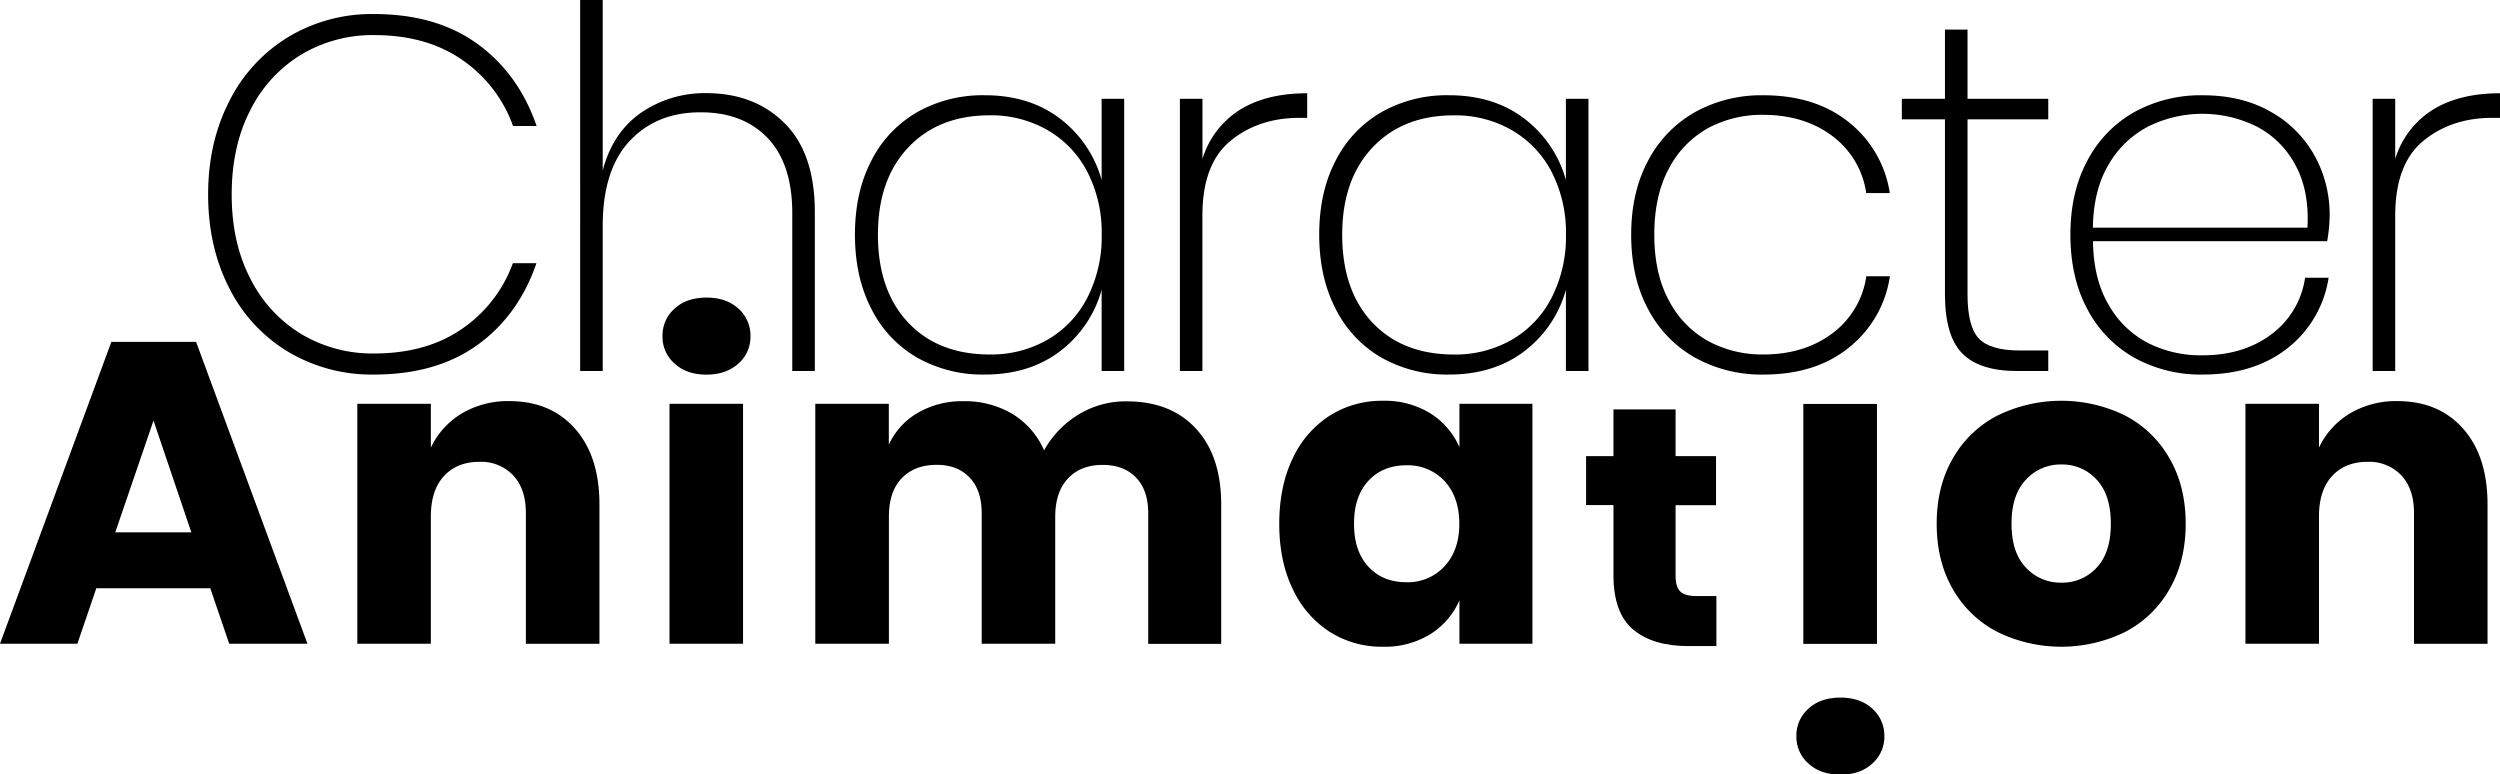 <svg xmlns="http://www.w3.org/2000/svg" viewBox="0 0 822.1 254.67"><g id="Capa_2" data-name="Capa 2"><g id="Capa_1-2" data-name="Capa 1"><g id="Layer_1-2" data-name="Layer 1-2"><path id="Layer_char" data-name="Layer char" d="M157,14.43q13.53,9.81,19.46,27h-7.75A44.49,44.49,0,0,0,152,19.7q-11.72-8.16-29-8.16a45.66,45.66,0,0,0-23.83,6.35A44.7,44.7,0,0,0,82.37,36.11Q76.19,48,76.19,64q0,15.84,6.18,27.7a44.7,44.7,0,0,0,16.82,18.22A45.57,45.57,0,0,0,123,116.24q17.31,0,29-8.16a44.51,44.51,0,0,0,16.65-21.52h7.75Q170.5,103.72,157,113.44t-34,9.73a53.62,53.62,0,0,1-28.28-7.51,51.13,51.13,0,0,1-19.37-21Q68.44,81.13,68.44,64t6.93-30.66A51.75,51.75,0,0,1,94.74,12.2,53.28,53.28,0,0,1,123,4.62Q143.47,4.62,157,14.43Z"/><path d="M258.05,40.56q9.9,9.9,9.9,29.18V122h-7.42V70.07q0-16.15-8.08-24.65t-22.1-8.49q-14.5,0-23.33,9.48t-8.82,28V122h-7.42V0h7.42V56.06q3.3-12.53,12.62-19a36.9,36.9,0,0,1,21.51-6.43Q248.17,30.67,258.05,40.56Z"/><path d="M348.57,39a38,38,0,0,1,13.69,20.2V32.48h7.42V122h-7.42V95.3a38,38,0,0,1-13.69,20.2q-10.06,7.66-24.73,7.67a43.79,43.79,0,0,1-22.17-5.53,38.21,38.21,0,0,1-15.09-16q-5.44-10.47-5.44-24.49t5.44-24.4a38.32,38.32,0,0,1,15.09-15.91,43.84,43.84,0,0,1,22.17-5.52Q338.51,31.33,348.57,39ZM298.7,48.47q-10,10.56-10,28.69,0,18.32,9.9,28.86t26.87,10.55a37.24,37.24,0,0,0,19-4.86,33.58,33.58,0,0,0,13.11-13.85,44.05,44.05,0,0,0,4.7-20.7,43.57,43.57,0,0,0-4.7-20.61,33.67,33.67,0,0,0-13.11-13.76,37.15,37.15,0,0,0-19-4.87Q308.67,37.92,298.7,48.47Z"/><path d="M407.6,36.19q8.73-5.52,22.26-5.52v8.08h-2.47q-13.53,0-22.76,7.58T395.4,70.9V122H388V32.48h7.42V52.27A29,29,0,0,1,407.6,36.19Z"/><path d="M501.25,39a38,38,0,0,1,13.68,20.2V32.48h7.42V122h-7.42V95.3a37.9,37.9,0,0,1-13.68,20.2q-10.06,7.66-24.74,7.67a43.84,43.84,0,0,1-22.17-5.53,38.27,38.27,0,0,1-15.09-16q-5.44-10.47-5.44-24.49t5.44-24.4a38.38,38.38,0,0,1,15.09-15.91,43.63,43.63,0,0,1,22.17-5.52Q491.2,31.33,501.25,39Zm-49.88,9.48q-10,10.56-10,28.69,0,18.32,9.9,28.86t26.87,10.55a37.24,37.24,0,0,0,19-4.86,33.58,33.58,0,0,0,13.11-13.85,44.05,44.05,0,0,0,4.7-20.7,43.57,43.57,0,0,0-4.7-20.61,33.67,33.67,0,0,0-13.11-13.76,37.15,37.15,0,0,0-19-4.87Q461.35,37.92,451.37,48.47Z"/><path d="M607.92,40.15a36.71,36.71,0,0,1,13.52,23.33h-7.75a28.39,28.39,0,0,0-11.21-18.8q-9.24-6.91-22.75-6.92A37.43,37.43,0,0,0,561.92,42a32.09,32.09,0,0,0-13,13.2Q544,64.14,544,77.16t4.95,21.93a32.06,32.06,0,0,0,13,13.19,37.32,37.32,0,0,0,17.81,4.29q13.51,0,22.75-6.92a28.39,28.39,0,0,0,11.21-18.8h7.75a36.72,36.72,0,0,1-13.52,23.49q-11,8.84-28,8.83a45.09,45.09,0,0,1-22.5-5.53A39.11,39.11,0,0,1,542,101.73q-5.61-10.38-5.6-24.57,0-14,5.6-24.4a39.11,39.11,0,0,1,15.42-15.91,45.12,45.12,0,0,1,22.5-5.52Q596.89,31.33,607.92,40.15Z"/><path d="M647,39.24V96.79q0,10.71,3.79,14.59t13.36,3.87h9.4V122H663.32q-12.36,0-18.05-5.77t-5.69-19.45V39.24H625.4V32.48h14.18V9.73H647V32.48h26.55v6.76Z"/><path d="M746.75,110.06A28.11,28.11,0,0,0,758,91.34h7.74a36.35,36.35,0,0,1-13.43,23.09q-11,8.73-27.95,8.74a45.13,45.13,0,0,1-22.51-5.53,39.15,39.15,0,0,1-15.41-15.91q-5.6-10.38-5.61-24.57,0-14,5.61-24.4a39.11,39.11,0,0,1,15.42-15.91,45.09,45.09,0,0,1,22.5-5.52q13,0,22.51,5.52a37.14,37.14,0,0,1,14.35,14.51,39.79,39.79,0,0,1,4.86,19.21,49.36,49.36,0,0,1-.82,8.74h-77q.15,12.52,5.19,21a31.59,31.59,0,0,0,13,12.53,38.35,38.35,0,0,0,17.56,4Q737.53,116.9,746.75,110.06ZM706.52,41.55a32.15,32.15,0,0,0-13.11,12.53q-5,8.41-5.19,20.78h70.57q.65-12.37-4.12-20.86a30.08,30.08,0,0,0-12.86-12.53A40.16,40.16,0,0,0,706.52,41.55Z"/><path d="M799.85,36.19q8.73-5.52,22.25-5.52v8.08h-2.47q-13.53,0-22.75,7.58T787.64,70.9V122h-7.42V32.48h7.42V52.27A29.07,29.07,0,0,1,799.85,36.19Z"/><path d="M69.15,193.44H31.67l-6.22,18.24H0l36.62-99.26H64.48l36.62,99.26H75.37Zm-6.23-18.38L50.48,138.3,37.9,175.06Z"/><path d="M189.12,141q8,9.06,8,24.89v45.81H172.93v-43q0-7.92-4.17-12.38a14.51,14.51,0,0,0-11.1-4.45q-7.35,0-11.66,4.67t-4.32,13.29v41.85H117.5v-78.9h24.18V147.2A26.12,26.12,0,0,1,151.79,136a29.72,29.72,0,0,1,15.77-4.1Q181.14,131.93,189.12,141Z"/><path d="M221.86,101.46q3.94-3.6,10.46-3.6t10.47,3.6a11.87,11.87,0,0,1,4,9.12,11.69,11.69,0,0,1-4,9q-4,3.6-10.47,3.61t-10.46-3.61a11.63,11.63,0,0,1-4-9A11.8,11.8,0,0,1,221.86,101.46Zm22.48,31.32v78.9H220.16v-78.9Z"/><path d="M393.24,140.91q8.34,9,8.34,25v45.81h-24v-43q0-7.5-4-11.67t-11-4.17q-7.21,0-11.38,4.45T347,169.83v41.85H322.82v-43q0-7.5-4-11.67T308,152.86q-7.22,0-11.45,4.38t-4.24,12.59v41.85H268.1v-78.9h24.18v13.43a23.51,23.51,0,0,1,9.54-10.46,29,29,0,0,1,15.06-3.82,30.48,30.48,0,0,1,16,4.17,26.24,26.24,0,0,1,10.46,12,31.55,31.55,0,0,1,11.24-11.73,29.54,29.54,0,0,1,15.77-4.39Q384.9,131.93,393.24,140.91Z"/><path d="M470.3,135.89a24.77,24.77,0,0,1,9.62,11.17V132.78h24v78.9h-24V197.4a24.72,24.72,0,0,1-9.62,11.17,28.43,28.43,0,0,1-15.55,4.1,31.92,31.92,0,0,1-17.47-4.88,33.43,33.43,0,0,1-12.16-14.06q-4.46-9.19-4.45-21.5t4.45-21.56a33.52,33.52,0,0,1,12.16-14,32,32,0,0,1,17.47-4.88A28.6,28.6,0,0,1,470.3,135.89ZM450,158.09q-4.74,5.1-4.74,14.14T450,186.37q4.73,5.1,12.51,5.09A16.35,16.35,0,0,0,475,186.23q4.88-5.23,4.88-14T475,158.16A16.47,16.47,0,0,0,462.52,153Q454.74,153,450,158.09Z"/><path d="M564.42,196v16.46h-9.19q-11.67,0-18.17-5.43t-6.49-17.94v-23h-9V150h9V134.62H551V150H564.3v16.13H551v23.29q0,3.69,1.61,5.15c1.08,1,2.88,1.45,5.42,1.45Z"/><path d="M594.73,233q3.94-3.6,10.46-3.6t10.46,3.6a11.8,11.8,0,0,1,4,9.12,11.63,11.63,0,0,1-4,9q-3.95,3.62-10.46,3.61t-10.46-3.61a11.63,11.63,0,0,1-4-9A11.8,11.8,0,0,1,594.73,233Zm22.49-100.18v78.9H593v-78.9Z"/><path d="M698.87,136.67a35.68,35.68,0,0,1,14.56,14.07q5.31,9.19,5.31,21.49t-5.31,21.5a35.65,35.65,0,0,1-14.56,14.06,47.75,47.75,0,0,1-42.07,0,35.64,35.64,0,0,1-14.63-14.06q-5.31-9.19-5.31-21.5t5.31-21.49a35.63,35.63,0,0,1,14.64-14.07,47.75,47.75,0,0,1,42.07,0Zm-32.66,21.07q-4.74,5-4.74,14.49t4.74,14.43a15.48,15.48,0,0,0,11.66,4.94,15.28,15.28,0,0,0,11.6-4.94q4.66-4.95,4.66-14.43t-4.66-14.49a15.2,15.2,0,0,0-11.6-5A15.4,15.4,0,0,0,666.21,157.74Z"/><path d="M810,141q8,9.06,8,24.89v45.81H793.82v-43q0-7.92-4.17-12.38a14.51,14.51,0,0,0-11.1-4.45q-7.37,0-11.67,4.67t-4.31,13.29v41.85H738.39v-78.9h24.18V147.2A26,26,0,0,1,772.68,136a29.67,29.67,0,0,1,15.77-4.1Q802,131.93,810,141Z"/></g></g></g></svg>